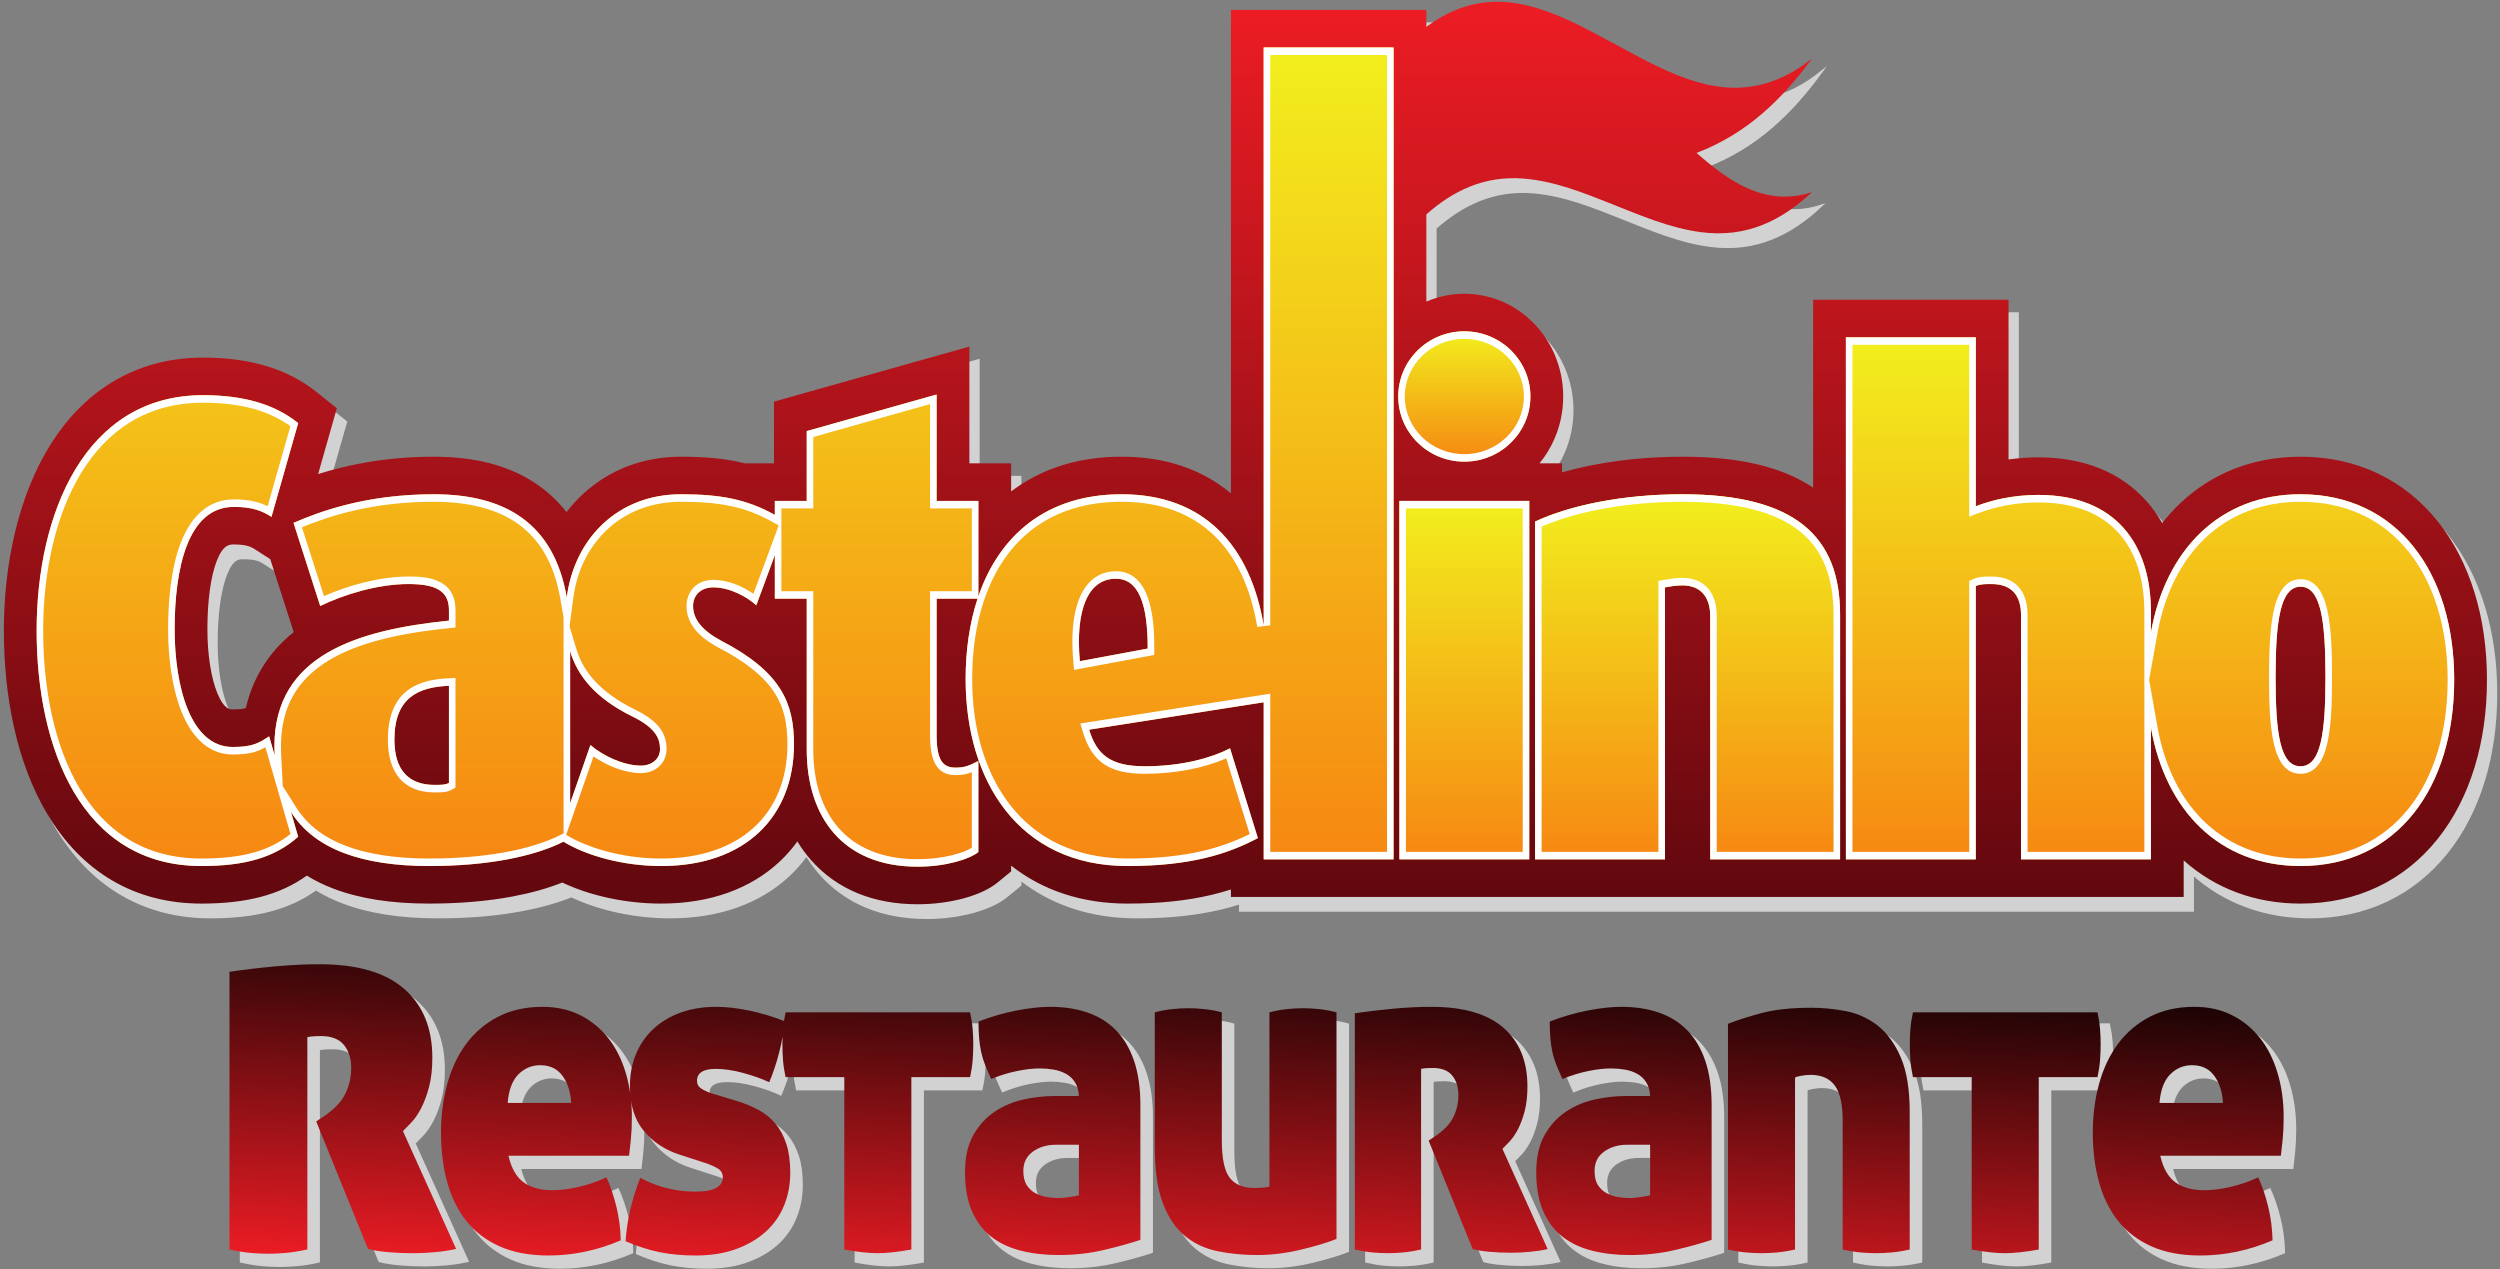 <svg width="323" height="164" viewBox="0 0 323 164" fill="none" xmlns="http://www.w3.org/2000/svg">
<rect x="0" y="0" width="323" height="164" fill="#808080" stroke="none"/>
<path fill-rule="evenodd" clip-rule="evenodd" d="M185.466 5.232V3.046H181.234H164.451H160.218V7.9V65.506C156.446 62.361 151.702 60.77 146.095 60.77C140.579 60.77 135.797 62.264 131.883 65.211C131.863 65.226 131.843 65.241 131.823 65.257V61.629H127.59H126.428V52.735V46.544L121.186 48.021L104.403 52.746L101.18 53.654V57.461V61.629H97.422C95.036 61.029 92.398 60.77 89.155 60.77C84.284 60.77 79.899 62.447 76.475 65.621C75.714 66.327 75.012 67.098 74.372 67.927C73.365 66.641 72.201 65.519 70.88 64.564C69.04 63.235 66.886 62.243 64.478 61.616C62.317 61.054 59.882 60.77 57.238 60.77C50.872 60.77 45.791 61.905 42.286 63.011L43.73 57.935L44.703 54.516L42.133 52.453C38.373 49.434 33.56 47.967 27.419 47.967C23.041 47.967 19.058 49.053 15.578 51.194C12.362 53.173 9.619 56.022 7.425 59.663C3.723 65.809 1.684 74.181 1.684 83.238C1.684 87.575 2.111 91.719 2.956 95.558C3.897 99.835 5.338 103.632 7.237 106.843C11.752 114.475 18.654 118.508 27.194 118.508C33.05 118.508 37.342 117.383 40.821 114.893C41.866 115.537 43.005 116.096 44.232 116.565C47.65 117.873 51.709 118.508 56.639 118.508C60.552 118.508 64.189 118.197 67.45 117.582C69.825 117.134 71.962 116.533 73.83 115.788C77.451 117.509 82.071 118.508 86.608 118.508C92.877 118.508 98.195 116.608 101.986 113.014C102.803 112.239 103.542 111.393 104.202 110.483C104.724 111.338 105.311 112.138 105.963 112.88C107.615 114.76 109.639 116.201 111.978 117.167C114.278 118.114 116.883 118.594 119.723 118.594C123.924 118.594 127.978 117.497 130.05 115.8L131.823 114.348V113.604C135.915 116.83 141.019 118.508 146.845 118.508C150.973 118.508 154.535 118.138 157.736 117.377C158.587 117.174 159.412 116.944 160.218 116.685V117.649H164.451H177.75H181.234H181.983H185.466H195.281H198.766H199.514H202.998H216.297H220.53H222.141H235.441H238.923H239.673H243.156H256.455H260.689H262.3H279.083H283.315V112.929C287.334 116.523 292.502 118.508 298.412 118.508C302.012 118.508 305.365 117.782 308.382 116.35C311.368 114.93 313.973 112.848 316.123 110.158C318.214 107.543 319.824 104.418 320.908 100.869C321.964 97.412 322.5 93.62 322.5 89.596C322.5 85.591 321.964 81.813 320.906 78.367C319.821 74.83 318.211 71.714 316.12 69.105C313.969 66.422 311.365 64.343 308.38 62.926C305.364 61.495 302.01 60.77 298.412 60.77C292.378 60.77 286.992 62.86 282.835 66.815C282.018 67.594 281.253 68.439 280.544 69.344C279.957 68.323 279.28 67.378 278.515 66.518C276.848 64.643 274.797 63.21 272.418 62.257C270.096 61.327 267.448 60.855 264.547 60.855C263.241 60.855 261.952 60.946 260.689 61.127V45.346V40.491H256.455H239.673H235.441V45.346V64.764C231.428 62.078 225.881 60.77 218.545 60.77C212.977 60.77 207.563 61.487 202.998 62.79V61.629H200.083C200.881 60.661 201.539 59.583 202.042 58.408C202.776 56.698 203.148 54.877 203.148 52.992C203.148 51.109 202.776 49.286 202.042 47.576C201.359 45.983 200.395 44.566 199.176 43.363C196.794 41.012 193.669 39.718 190.374 39.718C188.666 39.718 187.004 40.069 185.466 40.732V29.46C188.887 26.452 192.902 24.421 198.069 24.841C202.125 25.171 205.907 26.73 209.546 28.171C213.198 29.617 216.921 31.23 220.949 31.76C226.871 32.541 231.423 30.222 235.285 26.589C229.235 28.591 224.376 25.051 220.382 21.52C226.988 19.01 231.548 14.445 235.285 9.329C231.138 12.65 226.495 13.997 220.949 12.495C216.83 11.379 213.168 9.251 209.546 7.311C205.951 5.384 202.236 3.293 198.069 2.375C196.885 2.115 195.747 1.991 194.653 1.991C191.228 1.99 188.22 3.204 185.466 5.232V5.232ZM29.27 91.337C28.45 89.345 27.98 86.33 27.98 83.066C27.98 79.374 28.409 76.238 29.186 74.238C30.015 72.11 30.842 72.11 31.39 72.11C33.153 72.11 33.701 72.464 34.185 72.776L36.103 74.013L38.581 81.736L39.127 83.437C37.446 84.777 36.066 86.339 35.008 88.1C34.07 89.662 33.383 91.375 32.95 93.225C32.914 93.24 32.879 93.255 32.845 93.266C32.543 93.367 31.988 93.421 31.24 93.421C30.879 93.421 30.128 93.421 29.27 91.337V91.337Z" fill="#D3D2D2" stroke="#D3D2D2" stroke-width="0.288" stroke-miterlimit="22.926"/>
<path fill-rule="evenodd" clip-rule="evenodd" d="M164.451 7.9V82.566C162.713 72.232 156.722 65.623 146.095 65.623C136.363 65.623 130.294 70.949 127.59 78.803V66.483H122.195V52.735L105.413 57.461V66.483H101.292V68.287C97.677 66.281 94.333 65.623 89.155 65.623C81.091 65.623 75.418 71.246 74.407 78.933C72.736 69.314 66.378 65.623 57.238 65.623C48.472 65.623 42.479 67.858 39.107 69.318L42.553 80.059C45.55 78.598 49.97 77.223 53.942 77.223C57.313 77.223 59.186 77.996 59.186 80.574V81.949C47.348 83.152 36.634 86.418 36.634 98.188C36.634 98.579 36.645 98.963 36.664 99.338L35.96 96.9C34.611 97.759 33.862 98.275 31.24 98.275C25.771 98.275 23.748 90.369 23.748 83.066C23.748 75.333 25.396 67.256 31.39 67.256C33.787 67.256 35.061 67.772 36.26 68.545L39.706 56.43C36.71 54.023 32.738 52.821 27.419 52.821C12.06 52.821 5.916 68.287 5.916 83.238C5.916 98.36 11.685 113.655 27.194 113.655C32.889 113.655 36.71 112.538 39.706 109.875L38.783 106.676C41.8 111.463 47.916 113.655 56.639 113.655C64.268 113.655 70.226 112.402 73.982 110.513C76.862 112.273 81.576 113.655 86.608 113.655C97.546 113.655 103.765 107.21 103.765 97.93C103.765 92.604 102.117 88.565 94.325 84.526C91.927 83.238 90.729 81.777 90.729 80.059C90.729 78.77 91.628 77.653 93.351 77.653C95.449 77.653 97.696 78.855 98.895 79.973L101.292 73.489V79.114H105.413V98.617C105.413 107.297 110.059 113.741 119.723 113.741C123.544 113.741 126.541 112.71 127.59 111.85V100.079C126.391 100.681 125.867 100.938 124.668 100.938C123.094 100.938 122.195 100.164 122.195 96.728V79.114H127.484C126.449 82.247 125.941 85.77 125.941 89.511C125.941 102.571 132.759 113.655 146.845 113.655C155.012 113.655 159.806 112.108 163.702 110.046L160.106 98.446C157.783 99.65 153.962 100.766 149.092 100.766C144.597 100.766 142.873 99.219 141.9 96.041L164.451 92.501V112.796H181.234V7.9H164.451ZM145.346 76.536C148.268 76.536 149.467 79.715 149.467 85.558L140.701 87.19C140.101 80.574 141.75 76.536 145.346 76.536ZM74.845 85.915C75.803 89.078 78.079 91.963 82.862 94.322C85.859 95.782 86.458 97.157 86.458 98.532C86.458 99.822 85.409 100.681 83.985 100.681C81.738 100.681 79.04 99.392 77.467 98.017L74.845 105.534V85.915ZM52.143 97.33C52.143 91.83 55.29 90.541 59.186 90.369V102.915C58.736 103.172 58.212 103.172 57.313 103.172C54.091 103.172 52.143 101.368 52.143 97.33V97.33Z" fill="#D3D2D2" stroke="#D3D2D2" stroke-width="0.288" stroke-miterlimit="22.926"/>
<path fill-rule="evenodd" clip-rule="evenodd" d="M181.833 52.992C181.833 57.632 185.654 61.413 190.375 61.413C195.094 61.413 198.916 57.632 198.916 52.992C198.916 48.352 195.094 44.572 190.375 44.572C185.654 44.572 181.833 48.352 181.833 52.992V52.992Z" fill="#D3D2D2" stroke="#D3D2D2" stroke-width="0.288" stroke-miterlimit="22.926"/>
<path fill-rule="evenodd" clip-rule="evenodd" d="M181.983 66.483V112.796H198.766V66.483H181.983Z" fill="#D3D2D2" stroke="#D3D2D2" stroke-width="0.288" stroke-miterlimit="22.926"/>
<path fill-rule="evenodd" clip-rule="evenodd" d="M199.514 112.796H216.297V77.653C216.822 77.567 217.646 77.395 218.545 77.395C221.017 77.395 222.141 79.027 222.141 81.348V112.796H238.924V81.175C238.924 71.037 233.08 65.623 218.545 65.623C210.753 65.623 203.935 67.084 199.514 69.146V112.796Z" fill="#D3D2D2" stroke="#D3D2D2" stroke-width="0.288" stroke-miterlimit="22.926"/>
<path fill-rule="evenodd" clip-rule="evenodd" d="M256.455 45.346H239.673V112.796H256.455V77.481C257.055 77.223 257.655 77.223 258.479 77.223C261.176 77.223 262.3 78.77 262.3 81.261V112.796H279.083V95.793C280.975 106.472 287.9 113.655 298.412 113.655C310.85 113.655 318.266 103.602 318.266 89.596C318.266 75.677 310.85 65.623 298.412 65.623C287.955 65.623 280.983 72.818 279.083 83.461V80.832C279.083 72.068 274.512 65.709 264.547 65.709C261.176 65.709 258.479 66.397 256.455 67.17V45.346ZM295.191 89.253C295.191 82.035 295.79 77.567 298.412 77.567C301.034 77.567 301.634 81.949 301.634 89.253C301.634 96.469 301.034 100.766 298.412 100.766C295.79 100.766 295.191 96.556 295.191 89.253V89.253Z" fill="#D3D2D2" stroke="#D3D2D2" stroke-width="0.288" stroke-miterlimit="22.926"/>
<path d="M57.313 103.172C54.092 103.172 52.143 101.368 52.143 97.33C52.143 91.83 55.291 90.541 59.186 90.369V102.915C58.737 103.172 58.212 103.172 57.313 103.172V103.172ZM74.845 105.534V85.915C75.803 89.078 78.079 91.963 82.862 94.322C85.859 95.782 86.458 97.158 86.458 98.533C86.458 99.821 85.409 100.68 83.986 100.68C81.738 100.68 79.041 99.392 77.467 98.017L74.845 105.534ZM140.701 87.19C140.101 80.574 141.75 76.536 145.346 76.536C148.268 76.536 149.467 79.715 149.467 85.558L140.701 87.19ZM181.234 7.9H164.451V82.566C162.713 72.231 156.722 65.623 146.096 65.623C136.363 65.623 130.293 70.95 127.59 78.803V66.483H122.195V52.735L105.413 57.461V66.483H101.292V68.287C97.677 66.281 94.334 65.623 89.155 65.623C81.091 65.623 75.418 71.247 74.407 78.933C72.736 69.314 66.378 65.623 57.238 65.623C48.472 65.623 42.478 67.857 39.107 69.318L42.553 80.059C45.55 78.598 49.971 77.223 53.941 77.223C57.313 77.223 59.186 77.996 59.186 80.574V81.949C47.348 83.152 36.634 86.417 36.634 98.188C36.634 98.58 36.645 98.963 36.664 99.337L35.96 96.9C34.611 97.759 33.862 98.275 31.24 98.275C25.77 98.275 23.747 90.369 23.747 83.066C23.747 75.332 25.396 67.256 31.39 67.256C33.787 67.256 35.061 67.772 36.26 68.545L39.706 56.429C36.71 54.023 32.738 52.821 27.419 52.821C12.06 52.821 5.916 68.287 5.916 83.238C5.916 98.36 11.685 113.655 27.194 113.655C32.888 113.655 36.71 112.538 39.706 109.874L38.783 106.676C41.799 111.463 47.916 113.655 56.639 113.655C64.268 113.655 70.226 112.402 73.982 110.513C76.862 112.272 81.576 113.655 86.608 113.655C97.546 113.655 103.765 107.21 103.765 97.93C103.765 92.604 102.117 88.565 94.325 84.526C91.927 83.238 90.728 81.777 90.728 80.059C90.728 78.77 91.628 77.653 93.351 77.653C95.449 77.653 97.696 78.856 98.895 79.972L101.292 73.489V79.113H105.413V98.618C105.413 107.297 110.058 113.74 119.723 113.74C123.544 113.74 126.541 112.71 127.59 111.85V100.079C126.391 100.68 125.866 100.938 124.668 100.938C123.094 100.938 122.195 100.165 122.195 96.728V79.113H127.484C126.449 82.247 125.941 85.77 125.941 89.51C125.941 102.571 132.759 113.655 146.845 113.655C155.011 113.655 159.806 112.108 163.702 110.046L160.106 98.446C157.783 99.65 153.962 100.766 149.092 100.766C144.597 100.766 142.873 99.219 141.9 96.04L164.451 92.501V112.795H181.234V7.9ZM57.313 104.143C58.291 104.143 58.936 104.143 59.565 103.783L60.033 103.514V102.915V90.369V89.36L59.154 89.399C55.781 89.548 51.297 90.532 51.297 97.33C51.297 101.723 53.434 104.143 57.313 104.143V104.143ZM57.238 66.594C61.832 66.594 65.51 67.569 68.172 69.492C69.561 70.496 70.713 71.786 71.597 73.329C72.524 74.944 73.189 76.893 73.577 79.123L73.999 81.549V85.915V105.534V109.444L73.641 109.624C69.72 111.598 63.682 112.684 56.639 112.684C52.325 112.684 48.691 112.131 45.839 111.04C42.987 109.949 40.844 108.289 39.469 106.107L37.715 103.323L37.509 99.282C37.491 98.912 37.481 98.544 37.481 98.188C37.481 93.155 39.567 89.486 43.856 86.97C47.359 84.916 52.254 83.628 59.261 82.915L60.033 82.837V81.949V80.574C60.033 76.252 55.764 76.252 53.941 76.252C50.09 76.252 45.939 77.498 43.046 78.782L40.193 69.892C43.825 68.388 49.361 66.594 57.238 66.594V66.594ZM89.155 66.594C94.362 66.594 97.551 67.29 100.924 69.161L101.795 69.644L100.512 73.11L98.524 78.488C97.138 77.507 95.216 76.682 93.351 76.682C90.968 76.682 89.882 78.432 89.882 80.059C89.882 82.179 91.218 83.928 93.966 85.405L93.971 85.408L93.976 85.411C97.541 87.259 99.931 89.191 101.283 91.317C102.43 93.12 102.919 95.099 102.919 97.93C102.919 107.031 96.669 112.684 86.608 112.684C81.246 112.684 76.776 111.12 74.38 109.655L74.33 109.625L75.631 105.895L77.864 99.493C79.501 100.63 81.844 101.651 83.986 101.651C85.909 101.651 87.304 100.34 87.304 98.533C87.304 96.359 86.075 94.833 83.196 93.429C81.016 92.355 79.269 91.105 78.004 89.718C76.885 88.49 76.113 87.142 75.645 85.597L74.768 82.701L75.245 79.078C75.717 75.483 77.247 72.396 79.668 70.151C82.178 67.824 85.458 66.594 89.155 66.594H89.155ZM121.349 53.973V66.483V67.454H122.195H126.743V78.143H122.195H121.349V79.113V96.728C121.349 98.619 121.611 99.886 122.173 100.717C122.896 101.786 123.943 101.908 124.668 101.908C125.54 101.908 126.127 101.776 126.743 101.528V111.302C125.649 111.95 123.131 112.77 119.723 112.77C117.471 112.77 115.443 112.405 113.696 111.684C112.06 111.01 110.662 110.02 109.54 108.745C107.393 106.303 106.26 102.801 106.26 98.618V79.113V78.143H105.413H102.139V73.489V68.713V68.287V67.454H105.413H106.26V66.483V58.222L121.349 53.973ZM27.419 53.792C32.184 53.792 35.884 54.786 38.702 56.829L35.76 67.172C34.668 66.624 33.379 66.285 31.39 66.285C28.334 66.285 25.968 68.215 24.548 71.865C23.187 75.365 22.901 79.888 22.901 83.066C22.901 87.221 23.532 91.042 24.677 93.824C26.137 97.37 28.407 99.246 31.24 99.246C33.446 99.246 34.468 98.886 35.474 98.305L35.86 99.643L37.296 104.615L37.979 106.981L38.71 109.512C35.962 111.73 32.469 112.684 27.194 112.684C23.627 112.684 20.442 111.839 17.726 110.173C15.245 108.651 13.13 106.43 11.44 103.572C9.873 100.925 8.676 97.75 7.881 94.133C7.138 90.76 6.763 87.095 6.763 83.238C6.763 75.353 8.482 68.156 11.604 62.975C13.336 60.101 15.481 57.864 17.98 56.327C20.713 54.645 23.889 53.792 27.419 53.792V53.792ZM139.952 88.313L140.836 88.148L149.603 86.516L150.314 86.384V85.558C150.314 83.086 150.314 75.565 145.346 75.565C143.836 75.565 142.538 76.201 141.592 77.403C140.05 79.365 139.451 82.784 139.859 87.29L139.952 88.313ZM180.388 8.871V111.825H165.298V92.501V91.39L164.336 91.54L141.785 95.078L140.757 95.24L141.101 96.362C142.286 100.231 144.526 101.737 149.092 101.737C152.967 101.737 156.737 101.015 159.608 99.737L162.643 109.526C160.716 110.483 158.809 111.172 156.703 111.673C153.846 112.353 150.621 112.684 146.845 112.684C143.553 112.684 140.563 112.058 137.96 110.822C135.532 109.67 133.439 107.99 131.739 105.83C130.118 103.77 128.87 101.296 128.027 98.478C127.205 95.725 126.788 92.707 126.788 89.51C126.788 85.83 127.288 82.448 128.275 79.457L128.296 79.395L128.377 79.159C129.716 75.271 131.833 72.217 134.672 70.08C137.743 67.767 141.587 66.594 146.096 66.594C151.04 66.594 155.065 68.063 158.061 70.961C160.895 73.703 162.765 77.669 163.62 82.75L165.298 82.566V8.871H180.388Z" fill="#D3D2D2" stroke="#D3D2D2" stroke-width="0.288" stroke-miterlimit="22.926"/>
<path d="M190.374 44.572C185.654 44.572 181.833 48.353 181.833 52.992C181.833 57.632 185.654 61.413 190.374 61.413C195.094 61.413 198.916 57.632 198.916 52.992C198.916 48.353 195.094 44.572 190.374 44.572ZM190.374 45.543C194.617 45.543 198.069 48.885 198.069 52.992C198.069 57.1 194.617 60.442 190.374 60.442C186.131 60.442 182.679 57.1 182.679 52.992C182.679 48.885 186.131 45.543 190.374 45.543Z" fill="#D3D2D2" stroke="#D3D2D2" stroke-width="0.288" stroke-miterlimit="22.926"/>
<path d="M198.766 66.483H181.983V112.795H198.766V66.483ZM197.919 111.825H182.829V67.453H197.919V111.825Z" fill="#D3D2D2" stroke="#D3D2D2" stroke-width="0.288" stroke-miterlimit="22.926"/>
<path d="M218.545 65.623C210.753 65.623 203.935 67.084 199.514 69.146V112.795H216.297V77.653C216.821 77.567 217.645 77.395 218.545 77.395C221.017 77.395 222.141 79.027 222.141 81.348V112.795H238.924V81.176C238.924 71.037 233.08 65.623 218.545 65.623V65.623ZM218.545 66.594C222.071 66.594 225.143 66.924 227.676 67.575C230.12 68.203 232.146 69.151 233.701 70.394C236.646 72.748 238.078 76.275 238.078 81.176V111.825H222.988V81.348C222.988 78.265 221.326 76.424 218.545 76.424C217.721 76.424 216.978 76.554 216.435 76.648C216.342 76.664 216.256 76.678 216.177 76.692L215.45 76.811V77.653V111.825H200.361V69.807C205.038 67.761 211.62 66.594 218.545 66.594V66.594Z" fill="#D3D2D2" stroke="#D3D2D2" stroke-width="0.288" stroke-miterlimit="22.926"/>
<path d="M298.412 100.766C295.79 100.766 295.191 96.556 295.191 89.253C295.191 82.035 295.79 77.567 298.412 77.567C301.035 77.567 301.634 81.949 301.634 89.253C301.634 96.469 301.035 100.766 298.412 100.766ZM256.456 45.345H239.673V112.796H256.456V77.481C257.055 77.223 257.655 77.223 258.479 77.223C261.176 77.223 262.3 78.77 262.3 81.261V112.796H279.083V95.792C280.975 106.472 287.9 113.655 298.412 113.655C310.85 113.655 318.267 103.602 318.267 89.596C318.267 75.676 310.85 65.624 298.412 65.624C287.955 65.624 280.983 72.818 279.083 83.461V80.832C279.083 72.067 274.512 65.709 264.547 65.709C261.176 65.709 258.479 66.396 256.456 67.17V45.345ZM298.412 101.737C302.167 101.737 302.481 95.569 302.481 89.253C302.481 82.848 302.167 76.596 298.412 76.596C296.753 76.596 295.606 77.892 295.001 80.449C294.547 82.37 294.344 85.085 294.344 89.253C294.344 95.569 294.658 101.737 298.412 101.737V101.737ZM298.412 66.594C304.167 66.594 308.997 68.825 312.38 73.047C314.003 75.072 315.26 77.512 316.115 80.3C316.981 83.123 317.421 86.251 317.421 89.596C317.421 92.963 316.981 96.108 316.115 98.944C315.259 101.742 314.003 104.191 312.38 106.222C309 110.45 304.17 112.684 298.412 112.684C288.723 112.684 281.808 106.297 279.912 95.599L278.85 89.603L279.912 83.655C280.824 78.542 282.958 74.268 286.079 71.298C287.664 69.789 289.495 68.624 291.52 67.833C293.626 67.011 295.944 66.594 298.412 66.594V66.594ZM255.609 46.316V67.17V68.516L256.724 68.091C259.172 67.155 261.805 66.68 264.547 66.68C269.097 66.68 272.6 68.025 274.959 70.677C277.103 73.087 278.236 76.599 278.236 80.832V83.461V86.138V95.792V111.825H263.146V81.261C263.146 78.031 261.489 76.252 258.479 76.252C257.598 76.252 256.901 76.252 256.158 76.572L255.609 76.808V77.481V111.825H240.52V46.316H255.609Z" fill="#D3D2D2" stroke="#D3D2D2" stroke-width="0.288" stroke-miterlimit="22.926"/>
<path fill-rule="evenodd" clip-rule="evenodd" d="M184.283 3.468V1.282H180.051H163.268H159.035V6.135V63.741C155.263 60.597 150.519 59.005 144.912 59.005C139.395 59.005 134.614 60.5 130.7 63.447C130.68 63.462 130.659 63.477 130.639 63.493V59.864H126.406H125.244V50.971V44.78L120.003 46.256L103.22 50.982L99.997 51.89V55.697V59.864H96.238C93.852 59.265 91.214 59.005 87.972 59.005C83.1 59.005 78.716 60.683 75.292 63.856C74.53 64.563 73.828 65.334 73.189 66.163C72.182 64.877 71.017 63.755 69.696 62.8C67.856 61.471 65.703 60.478 63.295 59.852C61.134 59.29 58.698 59.005 56.055 59.005C49.688 59.005 44.608 60.141 41.103 61.247L42.547 56.171L43.519 52.752L40.95 50.688C37.19 47.67 32.377 46.203 26.236 46.203C21.858 46.203 17.875 47.288 14.395 49.429C11.179 51.409 8.436 54.258 6.242 57.899C2.539 64.045 0.5 72.417 0.5 81.474C0.5 85.811 0.928 89.955 1.772 93.794C2.713 98.071 4.154 101.868 6.053 105.078C10.569 112.711 17.471 116.744 26.011 116.744C31.867 116.744 36.159 115.619 39.638 113.129C40.683 113.773 41.822 114.331 43.048 114.801C46.467 116.108 50.526 116.744 55.456 116.744C59.369 116.744 63.006 116.433 66.267 115.818C68.641 115.37 70.779 114.769 72.647 114.024C76.267 115.745 80.888 116.744 85.425 116.744C91.694 116.744 97.012 114.844 100.803 111.25C101.62 110.474 102.359 109.629 103.018 108.718C103.541 109.574 104.128 110.374 104.78 111.116C106.432 112.996 108.456 114.437 110.795 115.403C113.094 116.35 115.7 116.83 118.539 116.83C122.741 116.83 126.795 115.733 128.867 114.036L130.639 112.584V111.84C134.732 115.065 139.836 116.744 145.661 116.744C149.789 116.744 153.352 116.374 156.552 115.612C157.404 115.41 158.228 115.18 159.035 114.921V115.885H163.268H176.567H180.051H180.799H184.283H194.098H197.582H198.331H201.815H215.114H219.346H220.958H234.257H237.74H238.489H241.973H255.272H259.505H261.116H277.899H282.132V111.165C286.151 114.759 291.319 116.744 297.229 116.744C300.828 116.744 304.182 116.017 307.198 114.586C310.185 113.166 312.79 111.083 314.94 108.393C317.031 105.778 318.64 102.653 319.725 99.105C320.781 95.648 321.316 91.856 321.316 87.831C321.316 83.826 320.78 80.049 319.723 76.603C318.638 73.066 317.027 69.95 314.936 67.341C312.786 64.658 310.182 62.579 307.197 61.162C304.18 59.731 300.826 59.005 297.229 59.005C291.195 59.005 285.808 61.096 281.652 65.051C280.834 65.83 280.069 66.675 279.361 67.58C278.773 66.558 278.097 65.614 277.332 64.754C275.664 62.879 273.613 61.446 271.235 60.493C268.913 59.563 266.265 59.091 263.364 59.091C262.057 59.091 260.769 59.182 259.505 59.362V43.581V38.727H255.272H238.489H234.257V43.581V62.999C230.245 60.314 224.698 59.005 217.361 59.005C211.794 59.005 206.38 59.723 201.815 61.026V59.864H198.9C199.698 58.897 200.355 57.819 200.859 56.644C201.593 54.934 201.965 53.112 201.965 51.228C201.965 49.344 201.593 47.522 200.859 45.812C200.176 44.219 199.212 42.802 197.993 41.599C195.611 39.248 192.485 37.954 189.191 37.954C187.482 37.954 185.82 38.305 184.283 38.968V27.696C187.704 24.688 191.718 22.656 196.885 23.077C200.941 23.407 204.724 24.966 208.363 26.407C212.015 27.853 215.738 29.465 219.766 29.996C225.687 30.777 230.239 28.458 234.102 24.824C228.051 26.827 223.193 23.286 219.198 19.756C225.804 17.246 230.365 12.681 234.102 7.565C229.954 10.886 225.312 12.233 219.766 10.731C215.646 9.615 211.985 7.487 208.363 5.547C204.768 3.62 201.053 1.529 196.885 0.611C195.701 0.35 194.563 0.227 193.469 0.227C190.045 0.226 187.037 1.44 184.283 3.468V3.468ZM28.087 89.573C27.267 87.581 26.797 84.566 26.797 81.302C26.797 77.609 27.225 74.474 28.003 72.473C28.831 70.346 29.659 70.346 30.207 70.346C31.97 70.346 32.517 70.7 33.002 71.011L34.92 72.249L37.398 79.972L37.944 81.672C36.263 83.013 34.883 84.574 33.825 86.336C32.886 87.898 32.199 89.611 31.767 91.46C31.73 91.476 31.695 91.49 31.662 91.502C31.36 91.602 30.804 91.656 30.057 91.656C29.696 91.656 28.945 91.656 28.087 89.573V89.573Z" fill="url(#paint0_linear)"/>
<path fill-rule="evenodd" clip-rule="evenodd" d="M163.268 6.135V80.802C161.529 70.468 155.539 63.859 144.912 63.859C135.18 63.859 129.11 69.185 126.406 77.039V64.719H121.012V50.971L104.229 55.697V64.719H100.108V66.523C96.493 64.517 93.15 63.859 87.972 63.859C79.908 63.859 74.234 69.482 73.224 77.169C71.553 67.55 65.195 63.859 56.055 63.859C47.289 63.859 41.295 66.093 37.923 67.554L41.37 78.295C44.367 76.834 48.787 75.459 52.758 75.459C56.13 75.459 58.003 76.232 58.003 78.81V80.185C46.165 81.388 35.451 84.653 35.451 96.424C35.451 96.815 35.462 97.199 35.481 97.574L34.776 95.135C33.428 95.994 32.679 96.511 30.057 96.511C24.588 96.511 22.564 88.605 22.564 81.302C22.564 73.569 24.213 65.492 30.207 65.492C32.604 65.492 33.878 66.007 35.077 66.78L38.523 54.666C35.526 52.259 31.555 51.057 26.236 51.057C10.877 51.057 4.733 66.523 4.733 81.474C4.733 96.596 10.502 111.891 26.011 111.891C31.705 111.891 35.526 110.773 38.523 108.111L37.599 104.912C40.616 109.699 46.733 111.891 55.456 111.891C63.085 111.891 69.043 110.638 72.799 108.748C75.679 110.509 80.393 111.891 85.425 111.891C96.363 111.891 102.582 105.446 102.582 96.166C102.582 90.84 100.933 86.801 93.141 82.762C90.744 81.474 89.545 80.013 89.545 78.295C89.545 77.006 90.445 75.889 92.168 75.889C94.266 75.889 96.513 77.091 97.712 78.209L100.108 71.725V77.35H104.229V96.853C104.229 105.533 108.875 111.976 118.539 111.976C122.361 111.976 125.358 110.946 126.406 110.086V98.315C125.208 98.916 124.684 99.174 123.485 99.174C121.911 99.174 121.012 98.4 121.012 94.964V77.35H126.3C125.266 80.483 124.758 84.006 124.758 87.746C124.758 100.807 131.576 111.891 145.661 111.891C153.828 111.891 158.623 110.344 162.519 108.282L158.923 96.682C156.6 97.886 152.779 99.002 147.909 99.002C143.414 99.002 141.69 97.455 140.717 94.276L163.268 90.737V111.032H180.051V6.135H163.268ZM144.163 74.772C147.085 74.772 148.284 77.951 148.284 83.794L139.518 85.426C138.918 78.81 140.567 74.772 144.163 74.772ZM73.662 84.151C74.62 87.313 76.896 90.198 81.679 92.558C84.675 94.018 85.274 95.393 85.274 96.768C85.274 98.057 84.225 98.916 82.802 98.916C80.555 98.916 77.857 97.627 76.284 96.252L73.662 103.77V84.151ZM50.96 95.565C50.96 90.066 54.107 88.777 58.003 88.605V101.151C57.553 101.408 57.029 101.408 56.13 101.408C52.908 101.408 50.96 99.604 50.96 95.565V95.565Z" fill="url(#paint1_linear)"/>
<path fill-rule="evenodd" clip-rule="evenodd" d="M180.649 51.228C180.649 55.868 184.471 59.649 189.191 59.649C193.911 59.649 197.732 55.868 197.732 51.228C197.732 46.588 193.911 42.808 189.191 42.808C184.471 42.808 180.649 46.588 180.649 51.228Z" fill="url(#paint2_linear)"/>
<path fill-rule="evenodd" clip-rule="evenodd" d="M180.799 64.719V111.032H197.582V64.719H180.799Z" fill="url(#paint3_linear)"/>
<path fill-rule="evenodd" clip-rule="evenodd" d="M198.331 111.032H215.114V75.889C215.638 75.803 216.462 75.631 217.361 75.631C219.834 75.631 220.958 77.263 220.958 79.584V111.032H237.74V79.411C237.74 69.272 231.897 63.859 217.361 63.859C209.569 63.859 202.752 65.32 198.331 67.382V111.032Z" fill="url(#paint4_linear)"/>
<path fill-rule="evenodd" clip-rule="evenodd" d="M255.272 43.581H238.489V111.032H255.272V75.717C255.872 75.459 256.471 75.459 257.296 75.459C259.992 75.459 261.116 77.006 261.116 79.497V111.032H277.899V94.028C279.792 104.708 286.717 111.891 297.229 111.891C309.667 111.891 317.083 101.838 317.083 87.831C317.083 73.912 309.667 63.859 297.229 63.859C286.771 63.859 279.8 71.054 277.899 81.697V79.068C277.899 70.303 273.329 63.945 263.364 63.945C259.992 63.945 257.296 64.632 255.272 65.406V43.581ZM294.007 87.489C294.007 80.271 294.607 75.803 297.229 75.803C299.851 75.803 300.451 80.185 300.451 87.489C300.451 94.705 299.851 99.002 297.229 99.002C294.607 99.002 294.007 94.792 294.007 87.489V87.489Z" fill="url(#paint5_linear)"/>
<path d="M56.13 101.408C52.908 101.408 50.96 99.604 50.96 95.566C50.96 90.066 54.107 88.777 58.003 88.605V101.151C57.554 101.408 57.029 101.408 56.13 101.408ZM73.662 103.77V84.151C74.62 87.313 76.896 90.198 81.678 92.558C84.675 94.018 85.275 95.394 85.275 96.769C85.275 98.057 84.225 98.916 82.802 98.916C80.555 98.916 77.858 97.627 76.284 96.252L73.662 103.77ZM139.518 85.426C138.918 78.81 140.567 74.772 144.163 74.772C147.085 74.772 148.284 77.951 148.284 83.794L139.518 85.426ZM180.051 6.136H163.268V80.802C161.529 70.467 155.539 63.859 144.912 63.859C135.18 63.859 129.11 69.185 126.407 77.038V64.719H121.012V50.971L104.23 55.696V64.719H100.108V66.522C96.493 64.517 93.15 63.859 87.972 63.859C79.908 63.859 74.235 69.483 73.224 77.169C71.553 67.55 65.195 63.859 56.055 63.859C47.289 63.859 41.295 66.093 37.923 67.554L41.37 78.294C44.367 76.834 48.788 75.459 52.758 75.459C56.13 75.459 58.003 76.232 58.003 78.81V80.185C46.165 81.388 35.451 84.653 35.451 96.424C35.451 96.816 35.462 97.198 35.481 97.573L34.777 95.135C33.428 95.994 32.679 96.511 30.057 96.511C24.587 96.511 22.564 88.605 22.564 81.302C22.564 73.568 24.213 65.492 30.207 65.492C32.604 65.492 33.878 66.007 35.077 66.78L38.523 54.665C35.526 52.259 31.555 51.056 26.236 51.056C10.877 51.056 4.733 66.522 4.733 81.474C4.733 96.596 10.502 111.891 26.011 111.891C31.705 111.891 35.526 110.773 38.523 108.11L37.599 104.912C40.616 109.699 46.733 111.891 55.456 111.891C63.085 111.891 69.043 110.638 72.799 108.749C75.679 110.508 80.392 111.891 85.425 111.891C96.363 111.891 102.582 105.446 102.582 96.166C102.582 90.84 100.933 86.801 93.142 82.762C90.744 81.474 89.545 80.013 89.545 78.294C89.545 77.006 90.445 75.889 92.168 75.889C94.266 75.889 96.513 77.091 97.712 78.208L100.108 71.725V77.349H104.23V96.853C104.23 105.532 108.875 111.976 118.54 111.976C122.361 111.976 125.358 110.946 126.407 110.086V98.315C125.208 98.916 124.683 99.174 123.485 99.174C121.911 99.174 121.012 98.4 121.012 94.964V77.349H126.3C125.266 80.483 124.758 84.006 124.758 87.746C124.758 100.806 131.576 111.891 145.661 111.891C153.828 111.891 158.623 110.344 162.519 108.282L158.923 96.682C156.6 97.885 152.779 99.001 147.909 99.001C143.414 99.001 141.69 97.455 140.717 94.276L163.268 90.737V111.031H180.051V6.136ZM56.13 102.379C57.107 102.379 57.753 102.379 58.382 102.018L58.85 101.75V101.151V88.605V87.596L57.971 87.635C54.598 87.784 50.114 88.767 50.114 95.566C50.114 99.958 52.25 102.379 56.13 102.379V102.379ZM56.055 64.83C60.648 64.83 64.327 65.805 66.989 67.728C68.378 68.731 69.53 70.022 70.414 71.565C71.341 73.179 72.006 75.129 72.394 77.358L72.816 79.784V84.151V103.77V107.68L72.458 107.86C68.537 109.833 62.498 110.92 55.456 110.92C51.142 110.92 47.508 110.367 44.656 109.276C41.804 108.185 39.661 106.525 38.286 104.343L36.531 101.559L36.326 97.518C36.307 97.148 36.298 96.78 36.298 96.424C36.298 91.391 38.384 87.721 42.673 85.206C46.176 83.151 51.071 81.864 58.078 81.151L58.85 81.073V80.185V78.81C58.85 74.488 54.581 74.488 52.758 74.488C48.907 74.488 44.756 75.733 41.862 77.018L39.01 68.128C42.641 66.623 48.178 64.83 56.055 64.83V64.83ZM87.972 64.83C93.178 64.83 96.368 65.525 99.74 67.397L100.611 67.88L99.329 71.346L97.341 76.724C95.955 75.743 94.033 74.917 92.168 74.917C89.784 74.917 88.699 76.668 88.699 78.294C88.699 80.415 90.035 82.164 92.782 83.641L92.788 83.645L92.793 83.647C96.358 85.495 98.748 87.427 100.1 89.554C101.246 91.356 101.735 93.335 101.735 96.166C101.735 105.267 95.485 110.92 85.425 110.92C80.063 110.92 75.593 109.356 73.197 107.892L73.147 107.861L74.448 104.131L76.681 97.73C78.318 98.866 80.661 99.887 82.802 99.887C84.726 99.887 86.121 98.576 86.121 96.769C86.121 94.596 84.892 93.069 82.013 91.666C79.833 90.591 78.086 89.342 76.821 87.955C75.701 86.726 74.93 85.378 74.461 83.834L73.584 80.938L74.061 77.314C74.534 73.719 76.064 70.632 78.485 68.387C80.995 66.06 84.275 64.83 87.972 64.83V64.83ZM120.166 52.209V64.719V65.689H121.012H125.56V76.379H121.012H120.166V77.349V94.964C120.166 96.854 120.427 98.122 120.99 98.953C121.713 100.021 122.76 100.144 123.485 100.144C124.357 100.144 124.944 100.012 125.56 99.764V109.538C124.466 110.185 121.947 111.006 118.54 111.006C116.288 111.006 114.26 110.641 112.513 109.92C110.877 109.246 109.479 108.256 108.357 106.98C106.21 104.539 105.076 101.037 105.076 96.853V77.349V76.379H104.23H100.955V71.725V66.949V66.522V65.689H104.23H105.076V64.719V56.458L120.166 52.209ZM26.236 52.028C31.001 52.028 34.701 53.022 37.519 55.065L34.577 65.407C33.485 64.86 32.196 64.521 30.207 64.521C27.15 64.521 24.785 66.451 23.364 70.101C22.003 73.601 21.718 78.124 21.718 81.302C21.718 85.457 22.349 89.277 23.494 92.059C24.954 95.606 27.223 97.481 30.057 97.481C32.263 97.481 33.285 97.121 34.291 96.54L34.677 97.879L36.112 102.85L36.796 105.217L37.527 107.748C34.779 109.966 31.286 110.92 26.011 110.92C22.444 110.92 19.258 110.075 16.543 108.409C14.062 106.887 11.947 104.666 10.257 101.808C8.69 99.161 7.493 95.985 6.697 92.369C5.955 88.996 5.579 85.331 5.579 81.474C5.579 73.588 7.299 66.392 10.421 61.21C12.152 58.337 14.297 56.1 16.797 54.562C19.53 52.88 22.706 52.028 26.236 52.028V52.028ZM138.769 86.549L139.653 86.384L148.419 84.752L149.13 84.62V83.794C149.13 81.322 149.13 73.8 144.163 73.8C142.653 73.8 141.355 74.436 140.409 75.639C138.867 77.601 138.268 81.02 138.676 85.526L138.769 86.549ZM179.204 7.107V110.06H164.115V90.737V89.625L163.153 89.776L140.602 93.314L139.574 93.476L139.918 94.598C141.102 98.466 143.343 99.973 147.909 99.973C151.784 99.973 155.553 99.25 158.425 97.973L161.459 107.762C159.533 108.719 157.626 109.408 155.519 109.909C152.663 110.589 149.438 110.92 145.661 110.92C142.37 110.92 139.38 110.293 136.777 109.058C134.349 107.906 132.256 106.226 130.556 104.066C128.935 102.006 127.687 99.532 126.844 96.714C126.021 93.96 125.605 90.943 125.605 87.746C125.605 84.066 126.105 80.683 127.092 77.693L127.113 77.631L127.194 77.395C128.533 73.507 130.65 70.453 133.488 68.315C136.559 66.003 140.403 64.83 144.912 64.83C149.857 64.83 153.882 66.299 156.878 69.197C159.712 71.938 161.582 75.905 162.437 80.986L164.115 80.802V7.107H179.204Z" fill="white"/>
<path d="M189.191 42.808C184.471 42.808 180.65 46.589 180.65 51.228C180.65 55.868 184.471 59.649 189.191 59.649C193.911 59.649 197.732 55.868 197.732 51.228C197.732 46.589 193.911 42.808 189.191 42.808V42.808ZM189.191 43.779C193.434 43.779 196.886 47.12 196.886 51.228C196.886 55.336 193.434 58.678 189.191 58.678C184.948 58.678 181.496 55.336 181.496 51.228C181.496 47.12 184.948 43.779 189.191 43.779Z" fill="white"/>
<path d="M197.582 64.718H180.799V111.031H197.582V64.718ZM196.736 110.061H181.646V65.689H196.736V110.061Z" fill="white"/>
<path d="M217.362 63.859C209.569 63.859 202.751 65.32 198.331 67.382V111.031H215.114V75.889C215.638 75.803 216.462 75.631 217.362 75.631C219.834 75.631 220.957 77.263 220.957 79.584V111.031H237.74V79.412C237.74 69.272 231.896 63.859 217.362 63.859ZM217.362 64.83C220.887 64.83 223.959 65.16 226.493 65.811C228.936 66.439 230.963 67.387 232.518 68.629C235.462 70.984 236.894 74.511 236.894 79.412V110.06H221.804V79.584C221.804 76.5 220.143 74.66 217.362 74.66C216.537 74.66 215.795 74.789 215.252 74.884C215.159 74.9 215.073 74.914 214.994 74.927L214.267 75.046V75.889V110.06H199.178V68.043C203.854 65.997 210.436 64.83 217.362 64.83" fill="white"/>
<path d="M297.229 99.002C294.607 99.002 294.008 94.792 294.008 87.489C294.008 80.271 294.607 75.803 297.229 75.803C299.851 75.803 300.451 80.185 300.451 87.489C300.451 94.705 299.851 99.002 297.229 99.002V99.002ZM255.272 43.581H238.49V111.032H255.272V75.717C255.871 75.459 256.471 75.459 257.295 75.459C259.992 75.459 261.116 77.006 261.116 79.497V111.032H277.899V94.028C279.791 104.708 286.717 111.891 297.229 111.891C309.667 111.891 317.083 101.838 317.083 87.831C317.083 73.912 309.667 63.859 297.229 63.859C286.772 63.859 279.8 71.053 277.899 81.697V79.067C277.899 70.303 273.329 63.945 263.364 63.945C259.992 63.945 257.295 64.632 255.272 65.406V43.581ZM297.229 99.973C300.983 99.973 301.297 93.805 301.297 87.489C301.297 81.084 300.983 74.832 297.229 74.832C295.57 74.832 294.423 76.128 293.818 78.685C293.364 80.606 293.161 83.321 293.161 87.489C293.161 93.805 293.475 99.973 297.229 99.973V99.973ZM297.229 64.829C302.983 64.829 307.813 67.061 311.197 71.282C312.819 73.307 314.076 75.748 314.932 78.536C315.798 81.359 316.237 84.487 316.237 87.831C316.237 91.199 315.798 94.343 314.932 97.179C314.076 99.978 312.819 102.427 311.196 104.457C307.816 108.685 302.987 110.92 297.229 110.92C287.54 110.92 280.624 104.533 278.729 93.835L277.666 87.839L278.729 81.891C279.641 76.778 281.774 72.504 284.895 69.534C286.481 68.025 288.312 66.859 290.337 66.069C292.442 65.247 294.761 64.829 297.229 64.829V64.829ZM254.426 44.552V65.406V66.752L255.54 66.327C257.989 65.39 260.621 64.916 263.364 64.916C267.914 64.916 271.417 66.261 273.776 68.913C275.919 71.323 277.053 74.834 277.053 79.067V81.697V84.374V94.028V110.061H261.963V79.497C261.963 76.267 260.306 74.488 257.295 74.488C256.414 74.488 255.718 74.488 254.975 74.808L254.426 75.044V75.717V110.061H239.337V44.552H254.426Z" fill="white"/>
<path d="M31.126 127.12C33.014 126.841 34.972 126.609 37 126.422C39.028 126.237 40.946 126.143 42.754 126.143C47.614 126.143 51.259 127.202 53.689 129.319C56.119 131.435 57.334 134.402 57.334 138.217C57.334 139.659 57.194 140.915 56.913 141.986C56.632 143.055 56.29 143.974 55.888 144.742C55.487 145.51 55.065 146.126 54.623 146.592C54.181 147.057 53.819 147.429 53.539 147.708L60.407 162.922C59.604 163.108 58.71 163.248 57.726 163.341C56.742 163.434 55.788 163.481 54.864 163.481C53.739 163.481 52.655 163.434 51.611 163.341C50.566 163.248 49.702 163.108 49.02 162.922L42.332 146.452L43.175 145.894C44.581 144.963 45.545 143.974 46.068 142.928C46.59 141.881 46.851 140.752 46.851 139.543C46.851 138.333 46.539 137.344 45.917 136.577C45.294 135.81 44.3 135.425 42.934 135.425C42.171 135.425 41.589 135.472 41.187 135.565V162.992C40.143 163.225 39.199 163.375 38.356 163.446C37.513 163.515 36.769 163.55 36.127 163.55C35.444 163.55 34.7 163.515 33.897 163.446C33.094 163.375 32.17 163.225 31.126 162.992V127.12ZM67.169 150.888C67.545 152.511 68.203 153.659 69.142 154.332C70.082 155.005 71.321 155.342 72.86 155.342C73.851 155.342 74.962 155.203 76.192 154.926C77.423 154.648 78.636 154.233 79.832 153.679C80.311 154.708 80.729 155.936 81.088 157.361C81.447 158.786 81.643 160.27 81.677 161.815C78.636 163.121 75.526 163.774 72.347 163.774C69.886 163.774 67.776 163.378 66.015 162.587C64.255 161.795 62.82 160.696 61.709 159.291C60.598 157.885 59.778 156.213 59.248 154.273C58.718 152.333 58.454 150.215 58.454 147.918C58.454 145.662 58.727 143.544 59.274 141.564C59.82 139.585 60.641 137.863 61.735 136.398C62.828 134.933 64.196 133.775 65.836 132.924C67.477 132.073 69.391 131.647 71.578 131.647C73.389 131.647 75.005 132.004 76.423 132.716C77.841 133.429 79.046 134.408 80.037 135.656C81.028 136.903 81.789 138.407 82.318 140.169C82.848 141.93 83.113 143.841 83.113 145.899C83.113 146.968 83.07 147.929 82.985 148.78C82.9 149.631 82.823 150.333 82.754 150.888H67.169ZM71.27 139.189C70.177 139.189 69.237 139.585 68.45 140.376C67.664 141.168 67.203 142.396 67.067 144.059H75.269C75.201 142.673 74.833 141.515 74.167 140.585C73.5 139.654 72.535 139.189 71.27 139.189V139.189ZM96.709 143.821C97.734 144.138 98.665 144.524 99.503 144.979C100.34 145.434 101.058 146.019 101.656 146.731C102.254 147.444 102.724 148.315 103.066 149.344C103.408 150.373 103.579 151.621 103.579 153.085C103.579 154.589 103.314 155.995 102.784 157.301C102.254 158.608 101.468 159.736 100.426 160.686C99.383 161.637 98.101 162.388 96.581 162.943C95.059 163.497 93.308 163.774 91.326 163.774C89.685 163.774 88.164 163.636 86.763 163.358C85.362 163.081 83.875 162.607 82.302 161.933C82.473 159.242 83.106 156.51 84.199 153.738C85.293 154.332 86.438 154.778 87.634 155.074C88.831 155.372 90.026 155.52 91.223 155.52C91.633 155.52 92.061 155.5 92.505 155.46C92.949 155.421 93.342 155.331 93.684 155.193C94.026 155.055 94.307 154.867 94.53 154.629C94.752 154.391 94.863 154.075 94.863 153.679C94.863 153.164 94.641 152.778 94.197 152.521C93.752 152.264 93.24 152.036 92.659 151.838L89.173 150.71C87.361 150.116 85.857 149.106 84.661 147.681C83.465 146.256 82.867 144.316 82.867 141.862C82.867 140.317 83.14 138.912 83.687 137.645C84.233 136.378 85.003 135.299 85.994 134.408C86.985 133.518 88.156 132.835 89.505 132.36C90.856 131.885 92.351 131.647 93.992 131.647C95.29 131.647 96.709 131.806 98.247 132.122C99.785 132.439 101.306 132.895 102.81 133.488C102.741 134.755 102.519 136.111 102.143 137.556C101.767 139.001 101.34 140.278 100.861 141.386C99.939 140.951 98.828 140.555 97.529 140.198C96.23 139.842 95.034 139.664 93.941 139.664C92.334 139.664 91.531 140.179 91.531 141.208C91.531 141.644 91.719 141.98 92.095 142.218C92.471 142.455 92.898 142.653 93.376 142.812L96.709 143.821ZM110.56 140.733H102.973C102.802 139.941 102.691 139.199 102.639 138.506C102.588 137.814 102.563 137.15 102.563 136.517C102.563 135.883 102.588 135.23 102.639 134.557C102.691 133.884 102.802 133.152 102.973 132.36H126.812C126.983 133.152 127.094 133.884 127.145 134.557C127.197 135.23 127.222 135.883 127.222 136.517C127.222 137.15 127.197 137.814 127.145 138.506C127.094 139.199 126.983 139.941 126.812 140.733H119.224V163.002C118.336 163.161 117.533 163.279 116.815 163.358C116.097 163.437 115.448 163.477 114.867 163.477C114.286 163.477 113.636 163.437 112.919 163.358C112.201 163.279 111.415 163.161 110.56 163.002V140.733ZM126.156 153.026C126.156 151.086 126.515 149.483 127.233 148.215C127.95 146.948 128.873 145.939 130.001 145.187C131.129 144.435 132.376 143.91 133.743 143.613C135.11 143.317 136.443 143.168 137.742 143.168H140.869C140.835 142.455 140.664 141.862 140.357 141.386C140.049 140.911 139.656 140.545 139.177 140.288C138.699 140.031 138.169 139.852 137.588 139.753C137.007 139.654 136.409 139.605 135.794 139.605C134.974 139.605 134.017 139.713 132.923 139.931C131.83 140.149 130.701 140.495 129.539 140.971C129.232 140.297 128.967 139.684 128.745 139.13C128.523 138.576 128.351 138.011 128.232 137.437C128.112 136.863 128.027 136.269 127.976 135.656C127.924 135.042 127.898 134.339 127.898 133.547C129.539 132.914 131.171 132.439 132.795 132.122C134.418 131.806 135.879 131.647 137.178 131.647C138.956 131.647 140.562 131.895 141.997 132.39C143.433 132.884 144.655 133.646 145.663 134.676C146.671 135.705 147.449 137.022 147.996 138.625C148.542 140.228 148.816 142.139 148.816 144.356V161.755C147.517 162.19 145.945 162.626 144.1 163.062C142.254 163.497 140.306 163.715 138.255 163.715C136.477 163.715 134.845 163.527 133.359 163.151C131.872 162.774 130.599 162.171 129.539 161.339C128.48 160.508 127.651 159.409 127.053 158.044C126.455 156.678 126.156 155.005 126.156 153.026V153.026ZM138.255 156.351C138.563 156.351 139.007 156.312 139.588 156.233C140.169 156.153 140.596 156.074 140.869 155.995V149.463H137.947C136.751 149.463 135.743 149.76 134.922 150.353C134.102 150.947 133.692 151.779 133.692 152.848C133.692 153.639 133.846 154.263 134.153 154.718C134.461 155.173 134.845 155.52 135.307 155.757C135.768 155.995 136.264 156.153 136.794 156.233C137.324 156.312 137.811 156.351 138.255 156.351V156.351ZM174.151 161.637C173.571 161.874 172.879 162.111 172.075 162.349C171.272 162.587 170.418 162.814 169.512 163.032C168.606 163.25 167.675 163.418 166.718 163.536C165.761 163.656 164.821 163.715 163.898 163.715C162.155 163.715 160.48 163.556 158.874 163.24C157.268 162.923 155.858 162.28 154.644 161.31C153.431 160.34 152.466 158.934 151.748 157.093C151.03 155.252 150.671 152.788 150.671 149.7V132.36C151.423 132.162 152.167 132.023 152.901 131.944C153.636 131.865 154.346 131.826 155.029 131.826C155.678 131.826 156.379 131.865 157.131 131.944C157.882 132.023 158.618 132.162 159.335 132.36V148.869C159.335 151.244 159.677 152.867 160.361 153.738C161.044 154.609 162.087 155.045 163.488 155.045C164.069 155.045 164.513 155.025 164.821 154.986C165.128 154.946 165.351 154.906 165.487 154.867V132.36C166.239 132.162 166.982 132.023 167.717 131.944C168.452 131.865 169.162 131.826 169.845 131.826C170.495 131.826 171.195 131.865 171.947 131.944C172.699 132.023 173.434 132.162 174.151 132.36V161.637ZM176.52 132.479C178.126 132.241 179.792 132.043 181.519 131.885C183.245 131.727 184.877 131.647 186.414 131.647C190.55 131.647 193.652 132.548 195.72 134.349C197.787 136.151 198.822 138.674 198.822 141.921C198.822 143.148 198.701 144.217 198.462 145.128C198.223 146.038 197.933 146.82 197.591 147.473C197.249 148.126 196.89 148.651 196.514 149.047C196.139 149.443 195.831 149.76 195.591 149.997L201.436 162.943C200.753 163.101 199.992 163.22 199.154 163.299C198.317 163.378 197.505 163.418 196.719 163.418C195.762 163.418 194.839 163.378 193.951 163.299C193.062 163.22 192.328 163.101 191.746 162.943L186.056 148.928L186.774 148.453C187.97 147.661 188.79 146.82 189.234 145.929C189.679 145.038 189.901 144.078 189.901 143.049C189.901 142.02 189.636 141.179 189.106 140.525C188.576 139.872 187.731 139.546 186.569 139.546C185.919 139.546 185.423 139.585 185.082 139.664V163.002C184.193 163.2 183.39 163.329 182.672 163.388C181.954 163.448 181.322 163.477 180.775 163.477C180.194 163.477 179.562 163.448 178.879 163.388C178.195 163.329 177.409 163.2 176.52 163.002V132.479ZM199.959 153.026C199.959 151.086 200.318 149.483 201.036 148.215C201.754 146.948 202.676 145.939 203.804 145.187C204.932 144.435 206.179 143.91 207.547 143.613C208.914 143.317 210.246 143.168 211.546 143.168H214.673C214.639 142.455 214.468 141.862 214.16 141.386C213.852 140.911 213.46 140.545 212.981 140.288C212.503 140.031 211.973 139.852 211.392 139.753C210.811 139.654 210.212 139.605 209.597 139.605C208.777 139.605 207.82 139.713 206.727 139.931C205.633 140.149 204.505 140.495 203.343 140.971C203.035 140.297 202.77 139.684 202.548 139.13C202.326 138.576 202.155 138.011 202.035 137.437C201.916 136.863 201.83 136.269 201.779 135.656C201.728 135.042 201.702 134.339 201.702 133.547C203.343 132.914 204.975 132.439 206.598 132.122C208.222 131.806 209.683 131.647 210.981 131.647C212.759 131.647 214.365 131.895 215.801 132.39C217.236 132.884 218.458 133.646 219.467 134.676C220.475 135.705 221.252 137.022 221.799 138.625C222.346 140.228 222.619 142.139 222.619 144.356V161.755C221.32 162.19 219.748 162.626 217.903 163.062C216.057 163.497 214.109 163.715 212.058 163.715C210.281 163.715 208.649 163.527 207.162 163.151C205.675 162.774 204.402 162.171 203.343 161.339C202.283 160.508 201.455 159.409 200.856 158.044C200.258 156.678 199.959 155.005 199.959 153.026V153.026ZM212.058 156.351C212.366 156.351 212.81 156.312 213.391 156.233C213.972 156.153 214.4 156.074 214.673 155.995V149.463H211.751C210.555 149.463 209.546 149.76 208.726 150.353C207.906 150.947 207.496 151.779 207.496 152.848C207.496 153.639 207.649 154.263 207.957 154.718C208.264 155.173 208.649 155.52 209.111 155.757C209.572 155.995 210.068 156.153 210.597 156.233C211.127 156.312 211.614 156.351 212.058 156.351V156.351ZM235.497 131.766C237.001 131.766 238.505 131.914 240.008 132.211C241.513 132.509 242.871 133.132 244.084 134.082C245.298 135.032 246.289 136.398 247.058 138.179C247.827 139.961 248.211 142.317 248.211 145.246V163.002C247.323 163.2 246.52 163.329 245.802 163.388C245.084 163.448 244.452 163.477 243.905 163.477C243.324 163.477 242.674 163.448 241.957 163.388C241.239 163.329 240.436 163.2 239.547 163.002V146.315C239.547 144.217 239.205 142.712 238.522 141.802C237.838 140.891 236.796 140.436 235.394 140.436C235.019 140.436 234.617 140.475 234.189 140.555C233.762 140.634 233.498 140.714 233.395 140.793V163.002C232.506 163.2 231.703 163.329 230.986 163.388C230.268 163.448 229.635 163.477 229.089 163.477C228.508 163.477 227.858 163.448 227.141 163.388C226.423 163.329 225.619 163.2 224.731 163.002V133.844C225.927 133.369 227.38 132.904 229.089 132.449C230.797 131.993 232.934 131.766 235.497 131.766V131.766ZM256.219 140.733H248.631C248.461 139.941 248.349 139.199 248.298 138.506C248.247 137.814 248.222 137.15 248.222 136.517C248.222 135.883 248.247 135.23 248.298 134.557C248.349 133.884 248.461 133.152 248.631 132.36H272.471C272.642 133.152 272.753 133.884 272.804 134.557C272.855 135.23 272.881 135.883 272.881 136.517C272.881 137.15 272.855 137.814 272.804 138.506C272.753 139.199 272.642 139.941 272.471 140.733H264.883V163.002C263.994 163.161 263.192 163.279 262.474 163.358C261.756 163.437 261.106 163.477 260.526 163.477C259.945 163.477 259.295 163.437 258.578 163.358C257.86 163.279 257.074 163.161 256.219 163.002V140.733ZM280.581 150.888C280.957 152.511 281.615 153.659 282.555 154.332C283.495 155.005 284.734 155.342 286.272 155.342C287.263 155.342 288.374 155.203 289.604 154.926C290.835 154.648 292.048 154.233 293.244 153.679C293.723 154.708 294.142 155.936 294.5 157.361C294.859 158.786 295.056 160.27 295.09 161.815C292.048 163.121 288.938 163.774 285.759 163.774C283.298 163.774 281.188 163.378 279.428 162.587C277.667 161.795 276.232 160.696 275.121 159.291C274.01 157.885 273.19 156.213 272.66 154.273C272.13 152.333 271.866 150.215 271.866 147.918C271.866 145.662 272.139 143.544 272.686 141.564C273.233 139.585 274.053 137.863 275.147 136.398C276.24 134.933 277.608 133.775 279.248 132.924C280.889 132.073 282.803 131.647 284.99 131.647C286.801 131.647 288.417 132.004 289.835 132.716C291.253 133.429 292.458 134.408 293.449 135.656C294.44 136.903 295.201 138.407 295.73 140.169C296.26 141.93 296.526 143.841 296.526 145.899C296.526 146.968 296.482 147.929 296.397 148.78C296.312 149.631 296.235 150.333 296.166 150.888H280.581ZM284.682 139.189C283.589 139.189 282.649 139.585 281.863 140.376C281.076 141.168 280.615 142.396 280.479 144.059H288.681C288.613 142.673 288.245 141.515 287.579 140.585C286.913 139.654 285.947 139.189 284.682 139.189V139.189Z" fill="#D3D2D2" stroke="#D3D2D2" stroke-width="0.288" stroke-miterlimit="22.926"/>
<path d="M29.649 125.556C31.537 125.277 33.495 125.044 35.524 124.858C37.552 124.673 39.47 124.579 41.277 124.579C46.138 124.579 49.782 125.638 52.213 127.755C54.643 129.871 55.858 132.837 55.858 136.653C55.858 138.095 55.718 139.351 55.436 140.421C55.155 141.491 54.813 142.41 54.412 143.178C54.01 143.946 53.589 144.562 53.146 145.027C52.705 145.493 52.343 145.864 52.062 146.144L58.931 161.358C58.127 161.544 57.233 161.684 56.249 161.776C55.265 161.87 54.311 161.916 53.388 161.916C52.263 161.916 51.178 161.87 50.134 161.776C49.09 161.684 48.226 161.544 47.544 161.358L40.856 144.888L41.699 144.33C43.105 143.399 44.069 142.41 44.591 141.363C45.114 140.317 45.374 139.188 45.374 137.979C45.374 136.769 45.063 135.78 44.44 135.013C43.818 134.245 42.824 133.861 41.458 133.861C40.695 133.861 40.112 133.908 39.711 134V161.428C38.667 161.66 37.723 161.811 36.879 161.881C36.036 161.951 35.293 161.986 34.65 161.986C33.967 161.986 33.224 161.951 32.421 161.881C31.617 161.811 30.693 161.66 29.649 161.428V125.556ZM65.693 149.324C66.068 150.946 66.726 152.095 67.666 152.768C68.606 153.441 69.845 153.777 71.383 153.777C72.374 153.777 73.485 153.639 74.715 153.362C75.946 153.084 77.159 152.669 78.355 152.114C78.834 153.144 79.253 154.372 79.612 155.797C79.97 157.222 80.167 158.706 80.201 160.251C77.159 161.557 74.049 162.21 70.87 162.21C68.41 162.21 66.299 161.814 64.539 161.023C62.779 160.231 61.343 159.132 60.233 157.726C59.121 156.321 58.302 154.648 57.772 152.709C57.242 150.768 56.977 148.65 56.977 146.354C56.977 144.098 57.25 141.979 57.798 140C58.344 138.021 59.164 136.299 60.258 134.834C61.352 133.369 62.719 132.211 64.359 131.36C66 130.509 67.914 130.083 70.101 130.083C71.913 130.083 73.528 130.44 74.946 131.152C76.365 131.865 77.569 132.844 78.56 134.092C79.552 135.339 80.312 136.843 80.842 138.605C81.372 140.366 81.637 142.277 81.637 144.335C81.637 145.404 81.594 146.364 81.508 147.216C81.423 148.066 81.346 148.769 81.278 149.324H65.693ZM69.794 137.625C68.7 137.625 67.76 138.021 66.974 138.812C66.188 139.604 65.727 140.832 65.59 142.495H73.793C73.724 141.108 73.357 139.951 72.691 139.02C72.024 138.09 71.059 137.625 69.794 137.625V137.625ZM95.232 142.257C96.258 142.574 97.189 142.96 98.026 143.415C98.864 143.87 99.582 144.454 100.179 145.167C100.778 145.879 101.248 146.751 101.589 147.78C101.931 148.809 102.102 150.056 102.102 151.521C102.102 153.025 101.837 154.431 101.307 155.737C100.778 157.044 99.992 158.172 98.949 159.122C97.907 160.072 96.625 160.824 95.104 161.379C93.583 161.933 91.832 162.21 89.849 162.21C88.209 162.21 86.688 162.072 85.286 161.794C83.885 161.517 82.398 161.042 80.826 160.369C80.997 157.677 81.629 154.945 82.723 152.174C83.817 152.768 84.962 153.213 86.158 153.51C87.354 153.807 88.55 153.955 89.747 153.955C90.157 153.955 90.584 153.936 91.028 153.896C91.473 153.856 91.866 153.767 92.207 153.629C92.55 153.49 92.831 153.303 93.054 153.065C93.276 152.827 93.387 152.511 93.387 152.114C93.387 151.6 93.164 151.214 92.72 150.957C92.276 150.699 91.763 150.472 91.182 150.274L87.696 149.146C85.885 148.551 84.381 147.542 83.185 146.117C81.989 144.692 81.39 142.752 81.39 140.297C81.39 138.753 81.663 137.348 82.21 136.081C82.757 134.814 83.526 133.735 84.517 132.844C85.508 131.954 86.679 131.271 88.029 130.796C89.379 130.321 90.875 130.083 92.515 130.083C93.814 130.083 95.232 130.242 96.77 130.558C98.308 130.875 99.829 131.33 101.333 131.924C101.265 133.191 101.043 134.547 100.666 135.992C100.291 137.437 99.863 138.714 99.385 139.822C98.462 139.387 97.351 138.991 96.052 138.634C94.754 138.278 93.558 138.1 92.464 138.1C90.857 138.1 90.054 138.615 90.054 139.644C90.054 140.08 90.242 140.416 90.618 140.653C90.994 140.891 91.421 141.089 91.9 141.248L95.232 142.257ZM109.084 139.169H101.496C101.325 138.377 101.214 137.635 101.163 136.942C101.112 136.25 101.086 135.586 101.086 134.953C101.086 134.319 101.112 133.666 101.163 132.993C101.214 132.319 101.325 131.588 101.496 130.796H125.335C125.507 131.588 125.618 132.319 125.669 132.993C125.72 133.666 125.746 134.319 125.746 134.953C125.746 135.586 125.72 136.25 125.669 136.942C125.618 137.635 125.507 138.377 125.335 139.169H117.748V161.438C116.859 161.596 116.056 161.715 115.339 161.794C114.621 161.873 113.971 161.913 113.391 161.913C112.809 161.913 112.16 161.873 111.442 161.794C110.725 161.715 109.938 161.596 109.084 161.438V139.169ZM124.679 151.461C124.679 149.521 125.038 147.918 125.756 146.651C126.474 145.384 127.396 144.375 128.525 143.623C129.652 142.87 130.9 142.346 132.267 142.049C133.634 141.752 134.967 141.604 136.266 141.604H139.393C139.359 140.891 139.188 140.297 138.881 139.822C138.573 139.347 138.18 138.981 137.701 138.724C137.223 138.466 136.693 138.288 136.112 138.189C135.531 138.09 134.932 138.041 134.318 138.041C133.497 138.041 132.54 138.149 131.447 138.367C130.353 138.585 129.225 138.931 128.063 139.407C127.755 138.733 127.49 138.12 127.268 137.565C127.046 137.011 126.875 136.447 126.755 135.873C126.636 135.299 126.551 134.705 126.499 134.092C126.448 133.478 126.422 132.775 126.422 131.983C128.063 131.35 129.695 130.875 131.318 130.558C132.942 130.242 134.403 130.083 135.702 130.083C137.479 130.083 139.086 130.33 140.521 130.826C141.956 131.32 143.179 132.082 144.187 133.112C145.195 134.141 145.972 135.458 146.519 137.061C147.066 138.664 147.339 140.574 147.339 142.791V160.191C146.041 160.626 144.468 161.062 142.623 161.497C140.777 161.933 138.829 162.151 136.778 162.151C135.001 162.151 133.369 161.963 131.883 161.587C130.396 161.21 129.122 160.606 128.063 159.775C127.003 158.944 126.175 157.845 125.576 156.48C124.978 155.114 124.679 153.441 124.679 151.461ZM136.778 154.787C137.086 154.787 137.53 154.747 138.111 154.668C138.692 154.589 139.12 154.51 139.393 154.431V147.899H136.471C135.275 147.899 134.266 148.195 133.446 148.789C132.626 149.383 132.216 150.215 132.216 151.284C132.216 152.075 132.37 152.698 132.677 153.154C132.984 153.609 133.369 153.955 133.831 154.193C134.292 154.431 134.788 154.589 135.317 154.668C135.847 154.747 136.334 154.787 136.778 154.787V154.787ZM172.675 160.072C172.094 160.31 171.402 160.547 170.599 160.785C169.796 161.023 168.941 161.25 168.035 161.467C167.13 161.686 166.199 161.854 165.242 161.972C164.285 162.092 163.345 162.151 162.422 162.151C160.679 162.151 159.004 161.992 157.397 161.675C155.791 161.359 154.381 160.716 153.168 159.746C151.954 158.776 150.989 157.37 150.271 155.529C149.554 153.688 149.195 151.224 149.195 148.136V130.796C149.947 130.598 150.69 130.459 151.425 130.38C152.159 130.301 152.869 130.262 153.552 130.262C154.202 130.262 154.903 130.301 155.655 130.38C156.406 130.459 157.141 130.598 157.859 130.796V147.304C157.859 149.68 158.201 151.303 158.884 152.174C159.568 153.045 160.61 153.481 162.011 153.481C162.593 153.481 163.037 153.461 163.345 153.421C163.652 153.382 163.874 153.342 164.011 153.303V130.796C164.763 130.598 165.506 130.459 166.241 130.38C166.976 130.301 167.685 130.262 168.369 130.262C169.018 130.262 169.719 130.301 170.471 130.38C171.223 130.459 171.958 130.598 172.675 130.796V160.072ZM175.044 130.914C176.65 130.677 178.316 130.479 180.042 130.321C181.768 130.163 183.4 130.083 184.938 130.083C189.074 130.083 192.176 130.984 194.243 132.785C196.311 134.586 197.345 137.11 197.345 140.357C197.345 141.584 197.225 142.653 196.986 143.564C196.747 144.474 196.457 145.256 196.114 145.909C195.773 146.562 195.413 147.087 195.038 147.483C194.662 147.879 194.354 148.195 194.115 148.433L199.959 161.379C199.276 161.537 198.515 161.656 197.678 161.735C196.84 161.814 196.029 161.854 195.243 161.854C194.286 161.854 193.363 161.814 192.474 161.735C191.585 161.656 190.851 161.537 190.27 161.379L184.579 147.364L185.297 146.889C186.493 146.097 187.313 145.256 187.758 144.365C188.202 143.474 188.424 142.514 188.424 141.485C188.424 140.456 188.159 139.614 187.63 138.961C187.1 138.307 186.254 137.981 185.092 137.981C184.443 137.981 183.947 138.021 183.605 138.1V161.438C182.717 161.636 181.913 161.765 181.196 161.824C180.478 161.883 179.846 161.913 179.299 161.913C178.718 161.913 178.085 161.883 177.402 161.824C176.718 161.765 175.932 161.636 175.044 161.438V130.914ZM198.483 151.461C198.483 149.521 198.842 147.918 199.559 146.651C200.277 145.384 201.2 144.375 202.328 143.623C203.456 142.87 204.703 142.346 206.07 142.049C207.437 141.752 208.77 141.604 210.069 141.604H213.196C213.162 140.891 212.991 140.297 212.684 139.822C212.376 139.347 211.983 138.981 211.504 138.724C211.026 138.466 210.496 138.288 209.915 138.189C209.334 138.09 208.736 138.041 208.121 138.041C207.301 138.041 206.344 138.149 205.25 138.367C204.157 138.585 203.028 138.931 201.866 139.407C201.559 138.733 201.294 138.12 201.072 137.565C200.85 137.011 200.678 136.447 200.559 135.873C200.439 135.299 200.354 134.705 200.303 134.092C200.251 133.478 200.226 132.775 200.226 131.983C201.866 131.35 203.498 130.875 205.122 130.558C206.745 130.242 208.206 130.083 209.505 130.083C211.282 130.083 212.889 130.33 214.324 130.826C215.76 131.32 216.982 132.082 217.99 133.112C218.998 134.141 219.776 135.458 220.323 137.061C220.869 138.664 221.142 140.574 221.142 142.791V160.191C219.844 160.626 218.272 161.062 216.427 161.497C214.581 161.933 212.633 162.151 210.582 162.151C208.804 162.151 207.172 161.963 205.686 161.587C204.199 161.21 202.926 160.606 201.866 159.775C200.807 158.944 199.978 157.845 199.38 156.48C198.782 155.114 198.483 153.441 198.483 151.461V151.461ZM210.582 154.787C210.89 154.787 211.334 154.747 211.915 154.668C212.496 154.589 212.923 154.51 213.196 154.431V147.899H210.274C209.078 147.899 208.07 148.195 207.249 148.789C206.429 149.383 206.019 150.215 206.019 151.284C206.019 152.075 206.173 152.698 206.48 153.154C206.788 153.609 207.172 153.955 207.634 154.193C208.095 154.431 208.591 154.589 209.12 154.668C209.65 154.747 210.138 154.787 210.582 154.787V154.787ZM234.02 130.202C235.524 130.202 237.029 130.35 238.532 130.647C240.036 130.944 241.395 131.568 242.608 132.518C243.821 133.468 244.812 134.834 245.581 136.615C246.35 138.397 246.735 140.752 246.735 143.682V161.438C245.846 161.636 245.043 161.765 244.325 161.824C243.607 161.883 242.975 161.913 242.428 161.913C241.848 161.913 241.198 161.883 240.48 161.824C239.762 161.765 238.96 161.636 238.071 161.438V144.751C238.071 142.653 237.729 141.148 237.046 140.238C236.362 139.327 235.32 138.872 233.918 138.872C233.542 138.872 233.141 138.911 232.713 138.991C232.286 139.07 232.021 139.149 231.919 139.228V161.438C231.03 161.636 230.227 161.765 229.509 161.824C228.792 161.883 228.159 161.913 227.612 161.913C227.031 161.913 226.382 161.883 225.664 161.824C224.946 161.765 224.143 161.636 223.255 161.438V132.28C224.45 131.805 225.903 131.34 227.612 130.885C229.321 130.429 231.457 130.202 234.02 130.202V130.202ZM254.742 139.169H247.155C246.984 138.377 246.873 137.635 246.822 136.942C246.77 136.25 246.745 135.586 246.745 134.953C246.745 134.319 246.77 133.666 246.822 132.993C246.873 132.319 246.984 131.588 247.155 130.796H270.994C271.166 131.588 271.276 132.319 271.328 132.993C271.379 133.666 271.405 134.319 271.405 134.953C271.405 135.586 271.379 136.25 271.328 136.942C271.276 137.635 271.166 138.377 270.994 139.169H263.407V161.438C262.518 161.596 261.715 161.715 260.997 161.794C260.279 161.873 259.63 161.913 259.049 161.913C258.468 161.913 257.818 161.873 257.101 161.794C256.383 161.715 255.597 161.596 254.742 161.438V139.169ZM279.105 149.324C279.48 150.946 280.138 152.095 281.078 152.768C282.018 153.441 283.257 153.777 284.795 153.777C285.787 153.777 286.897 153.639 288.128 153.362C289.358 153.084 290.572 152.669 291.768 152.114C292.246 153.144 292.665 154.372 293.024 155.797C293.382 157.222 293.579 158.706 293.613 160.251C290.572 161.557 287.461 162.21 284.283 162.21C281.822 162.21 279.711 161.814 277.951 161.023C276.191 160.231 274.756 159.132 273.645 157.726C272.534 156.321 271.714 154.648 271.184 152.709C270.654 150.768 270.389 148.65 270.389 146.354C270.389 144.098 270.663 141.979 271.21 140C271.756 138.021 272.577 136.299 273.67 134.834C274.764 133.369 276.131 132.211 277.771 131.36C279.412 130.509 281.326 130.083 283.513 130.083C285.325 130.083 286.94 130.44 288.358 131.152C289.777 131.865 290.981 132.844 291.972 134.092C292.964 135.339 293.725 136.843 294.254 138.605C294.784 140.366 295.049 142.277 295.049 144.335C295.049 145.404 295.006 146.364 294.921 147.216C294.835 148.066 294.758 148.769 294.69 149.324H279.105ZM283.206 137.625C282.112 137.625 281.172 138.021 280.386 138.812C279.6 139.604 279.139 140.832 279.002 142.495H287.205C287.136 141.108 286.769 139.951 286.103 139.02C285.436 138.09 284.471 137.625 283.206 137.625" fill="url(#paint6_linear)"/>
<defs>
<linearGradient id="paint0_linear" x1="160.906" y1="0.226" x2="160.906" y2="116.828" gradientUnits="userSpaceOnUse">
<stop stop-color="#ED1C24"/>
<stop offset="1" stop-color="#61080E"/>
</linearGradient>
<linearGradient id="paint1_linear" x1="92.389" y1="6.133" x2="92.389" y2="111.974" gradientUnits="userSpaceOnUse">
<stop stop-color="#F2EF1D"/>
<stop offset="1" stop-color="#F68712"/>
</linearGradient>
<linearGradient id="paint2_linear" x1="189.193" y1="42.807" x2="189.193" y2="59.648" gradientUnits="userSpaceOnUse">
<stop stop-color="#F2EF1D"/>
<stop offset="1" stop-color="#F68712"/>
</linearGradient>
<linearGradient id="paint3_linear" x1="189.193" y1="64.719" x2="189.193" y2="111.029" gradientUnits="userSpaceOnUse">
<stop stop-color="#F2EF1D"/>
<stop offset="1" stop-color="#F68712"/>
</linearGradient>
<linearGradient id="paint4_linear" x1="218.034" y1="63.86" x2="218.034" y2="111.029" gradientUnits="userSpaceOnUse">
<stop stop-color="#F2EF1D"/>
<stop offset="1" stop-color="#F68712"/>
</linearGradient>
<linearGradient id="paint5_linear" x1="277.784" y1="43.579" x2="277.784" y2="111.887" gradientUnits="userSpaceOnUse">
<stop stop-color="#F2EF1D"/>
<stop offset="1" stop-color="#F68712"/>
</linearGradient>
<linearGradient id="paint6_linear" x1="163.253" y1="118.22" x2="160.823" y2="168.539" gradientUnits="userSpaceOnUse">
<stop/>
<stop offset="1" stop-color="#ED1C24"/>
</linearGradient>
</defs>
</svg>
